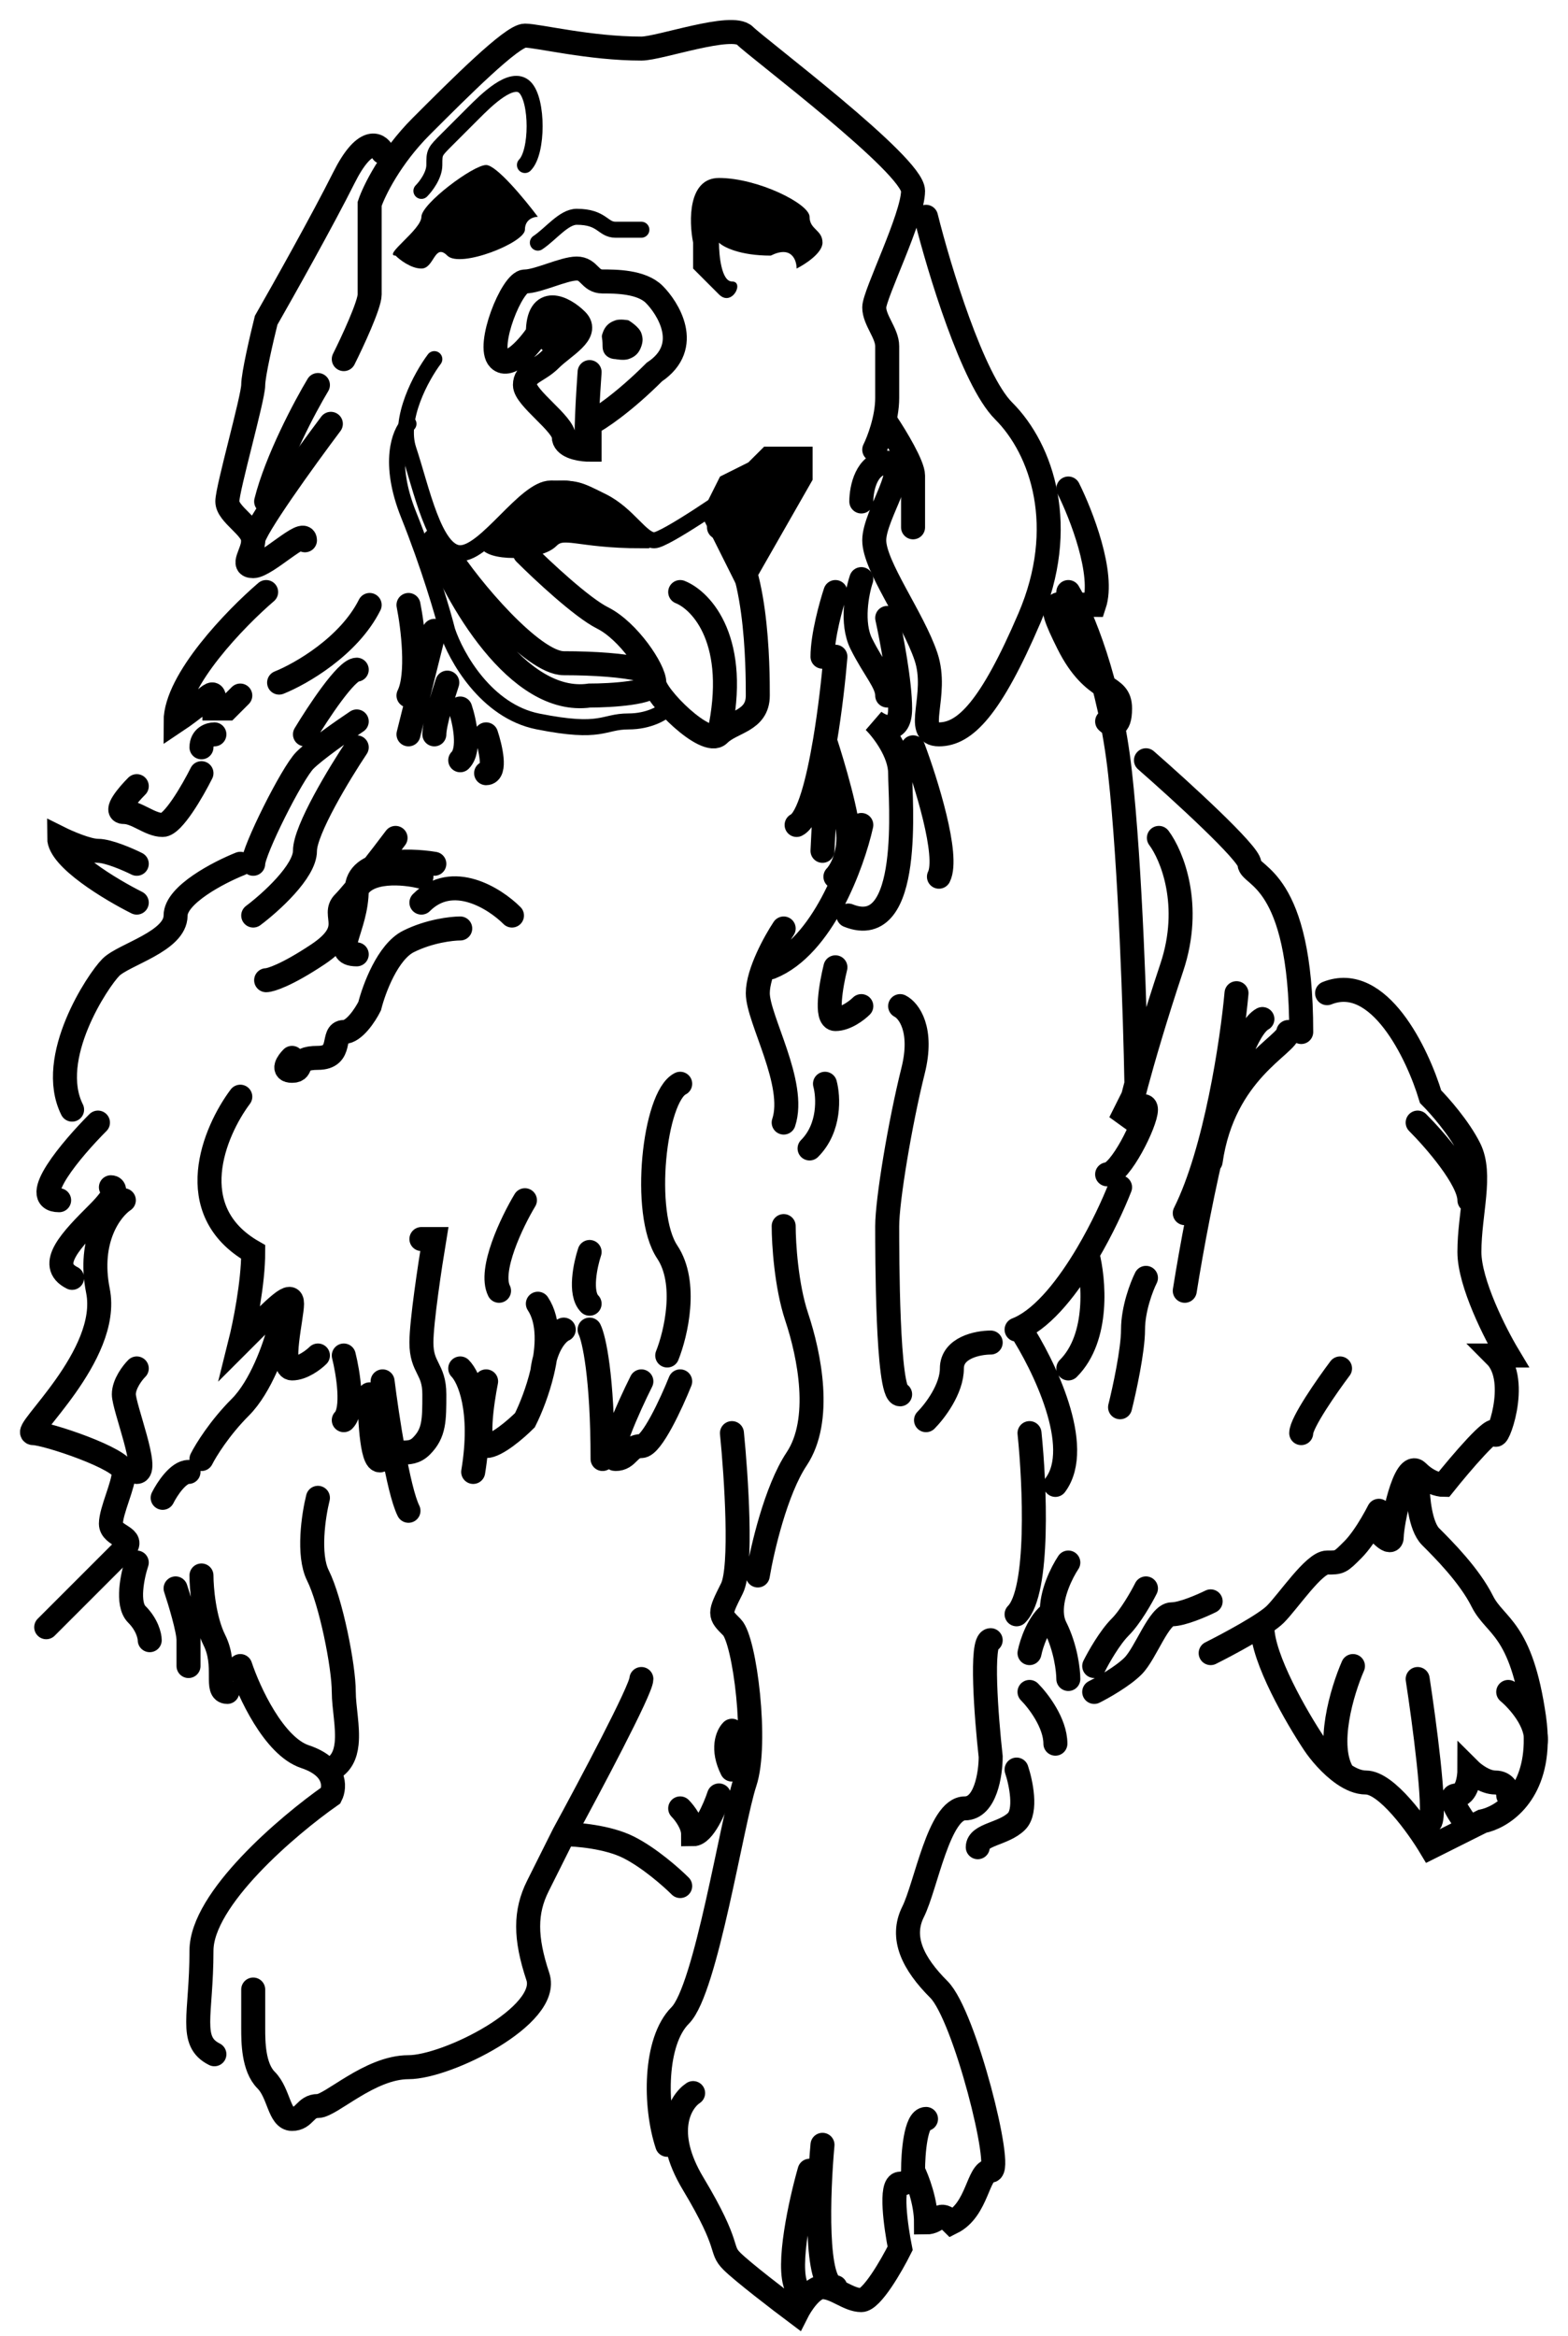 <svg width="49" height="73" viewBox="0 0 49 73" fill="none" xmlns="http://www.w3.org/2000/svg">
<path d="M10.743 11.221C11.013 10.682 11.552 9.523 11.552 9.2C11.552 8.876 11.552 7.178 11.552 6.369C11.687 5.965 12.199 4.914 13.169 3.943C14.382 2.73 15.999 1.113 16.404 1.113C16.808 1.113 18.425 1.518 20.043 1.518C20.614 1.518 22.873 0.709 23.277 1.113C23.681 1.518 28.533 5.156 28.533 5.965C28.533 6.774 27.32 9.2 27.32 9.604C27.32 10.008 27.725 10.412 27.725 10.817C27.725 11.221 27.725 11.626 27.725 12.434C27.725 13.081 27.455 13.782 27.32 14.051M28.938 6.774C29.342 8.391 30.393 11.868 31.363 12.838C32.577 14.051 33.385 16.477 32.172 19.308C30.959 22.138 30.151 22.946 29.342 22.946C28.533 22.946 29.342 21.733 28.938 20.52C28.533 19.308 27.32 17.69 27.32 16.882C27.32 16.073 28.533 14.456 27.725 14.456C27.078 14.456 26.916 15.264 26.916 15.669" stroke="black" stroke-width="0.75" stroke-linecap="round"/>
<path d="M27.725 13.243C27.994 13.647 28.533 14.537 28.533 14.86C28.533 15.184 28.533 16.073 28.533 16.477" stroke="black" stroke-width="0.75" stroke-linecap="round"/>
<path d="M11.956 4.752C11.822 4.482 11.39 4.267 10.743 5.561C10.096 6.854 8.856 9.065 8.317 10.008C8.183 10.547 7.913 11.706 7.913 12.03C7.913 12.434 7.104 15.264 7.104 15.669C7.104 16.073 7.913 16.477 7.913 16.882C7.913 17.286 7.509 17.69 7.913 17.69C8.317 17.69 9.53 16.477 9.53 16.882" stroke="black" stroke-width="0.75" stroke-linecap="round"/>
<path d="M10.339 13.243C9.53 14.321 7.913 16.558 7.913 16.882" stroke="black" stroke-width="0.75" stroke-linecap="round"/>
<path d="M9.935 12.03C9.53 12.704 8.641 14.375 8.317 15.669" stroke="black" stroke-width="0.75" stroke-linecap="round"/>
<path d="M16.808 7.582C17.212 7.313 17.617 6.774 18.021 6.774C18.83 6.774 18.83 7.178 19.234 7.178C19.557 7.178 19.908 7.178 20.043 7.178" stroke="black" stroke-width="0.5" stroke-linecap="round"/>
<path d="M13.169 5.965C13.304 5.83 13.573 5.48 13.573 5.156C13.573 4.752 13.573 4.752 13.978 4.348C14.382 3.943 14.382 3.943 14.787 3.539C15.191 3.135 15.999 2.326 16.404 2.73C16.808 3.135 16.808 4.752 16.404 5.156" stroke="black" stroke-width="0.5" stroke-linecap="round"/>
<path d="M13.573 11.221C13.169 11.76 12.441 13.081 12.765 14.051C13.169 15.264 13.573 17.286 14.382 17.286C15.191 17.286 16.404 15.264 17.212 15.264C18.021 15.264 18.021 15.264 18.83 15.669C19.638 16.073 20.043 16.882 20.447 16.882C20.77 16.882 22.738 15.534 23.681 14.86C24.355 14.456 25.46 14.051 24.49 15.669L23.277 17.69" stroke="black" stroke-width="0.5" stroke-linecap="round"/>
<path d="M12.765 13.243C12.495 13.512 12.118 14.456 12.765 16.073C13.412 17.69 13.843 19.173 13.978 19.712C14.247 20.52 15.191 22.219 16.808 22.542C18.83 22.946 18.83 22.542 19.638 22.542C20.285 22.542 20.716 22.273 20.851 22.138" stroke="black" stroke-width="0.5" stroke-linecap="round"/>
<path d="M17.617 15.264C16.97 15.264 15.73 16.343 15.191 16.882C15.191 17.286 16.808 17.286 17.212 16.882C17.617 16.477 18.021 16.882 20.043 16.882C20.043 16.477 18.425 15.264 17.617 15.264Z" fill="black" stroke="black" stroke-width="0.5" stroke-linecap="round"/>
<path d="M23.277 17.69L22.468 16.073L22.873 15.264L23.681 14.86L24.086 14.456H24.894V14.86L23.277 17.69Z" fill="black" stroke="black"/>
<path d="M16.404 17.286C16.943 17.825 18.183 18.984 18.83 19.308C19.638 19.712 20.447 20.925 20.447 21.329M20.447 21.329C20.447 21.733 22.064 23.351 22.468 22.946M20.447 21.329C20.447 21.653 19.099 21.733 18.425 21.733C16.161 22.057 14.247 18.634 13.573 16.882M22.468 22.946C22.873 22.542 23.681 22.542 23.681 21.733C23.681 20.925 23.681 17.286 22.468 16.477M22.468 22.946C23.115 20.035 21.929 18.768 21.256 18.499M13.978 17.286C14.652 18.364 16.646 20.723 17.617 20.723C18.587 20.723 19.503 20.79 20.043 20.925" stroke="black" stroke-width="0.75" stroke-linecap="round"/>
<path d="M8.317 18.499C7.374 19.308 5.487 21.248 5.487 22.542C6.7 21.733 6.7 21.329 6.7 22.138C7.024 22.138 7.104 22.138 7.104 22.138L7.509 21.733M6.7 22.946C6.565 22.946 6.296 23.027 6.296 23.351" stroke="black" stroke-width="0.75" stroke-linecap="round"/>
<path d="M6.296 24.159C6.026 24.698 5.406 25.777 5.083 25.777C4.679 25.777 4.274 25.372 3.87 25.372C3.546 25.372 4.005 24.833 4.274 24.564" stroke="black" stroke-width="0.75" stroke-linecap="round"/>
<path d="M8.722 21.329C9.396 21.06 10.905 20.197 11.552 18.903M9.53 22.946C9.935 22.273 10.824 20.925 11.148 20.925M12.765 18.903C12.9 19.577 13.088 21.087 12.765 21.733M13.573 19.712L12.765 22.946M13.978 21.329C13.843 21.733 13.573 22.623 13.573 22.946M14.382 22.138C14.517 22.542 14.706 23.432 14.382 23.755M15.191 22.946C15.326 23.351 15.514 24.159 15.191 24.159M11.148 22.542C10.743 22.812 9.854 23.432 9.53 23.755C9.126 24.159 7.913 26.585 7.913 26.99M11.148 23.351C10.608 24.159 9.53 25.938 9.53 26.585C9.53 27.232 8.452 28.203 7.913 28.607M7.509 26.99C6.835 27.259 5.487 27.96 5.487 28.607C5.487 29.416 3.87 29.82 3.466 30.224C3.061 30.628 1.444 33.054 2.253 34.672M4.274 28.203C3.466 27.798 1.848 26.828 1.848 26.181C2.118 26.316 2.738 26.585 3.061 26.585C3.385 26.585 4.005 26.855 4.274 26.99M3.061 35.076C2.253 35.885 0.878 37.502 1.848 37.502M7.509 34.267C6.7 35.346 5.649 37.825 7.913 39.119C7.913 40.09 7.644 41.41 7.509 41.949C8.722 40.736 9.126 40.332 9.126 40.736C9.126 41.141 8.722 42.758 9.126 42.758C9.449 42.758 9.8 42.488 9.935 42.354M8.722 41.545C8.587 42.084 8.156 43.324 7.509 43.971C6.862 44.618 6.431 45.319 6.296 45.588M5.083 46.801C5.218 46.532 5.568 45.992 5.891 45.992M10.743 42.354C10.878 42.893 11.067 44.052 10.743 44.375M11.552 43.567C11.552 44.375 11.633 45.912 11.956 45.588C12.361 45.184 12.765 45.588 13.169 45.184C13.573 44.78 13.573 44.375 13.573 43.567C13.573 42.758 13.169 42.758 13.169 41.949C13.169 41.302 13.439 39.523 13.573 38.715H13.169M11.956 43.162C12.091 44.24 12.441 46.559 12.765 47.206M14.382 42.758C14.652 43.028 15.11 44.052 14.787 45.992M15.191 43.162C15.056 43.836 14.867 45.184 15.191 45.184C15.514 45.184 16.134 44.645 16.404 44.375C16.581 44.021 16.804 43.466 16.945 42.872M16.808 40.736C17.172 41.282 17.127 42.109 16.945 42.872M17.617 41.545C17.439 41.621 17.055 41.992 16.945 42.872M16.404 37.502C15.999 38.176 15.272 39.685 15.595 40.332M18.425 39.119C18.291 39.523 18.102 40.413 18.425 40.736M18.425 41.545C18.56 41.815 18.83 43.001 18.83 45.588M20.043 43.162C19.638 43.971 18.91 45.588 19.234 45.588C19.638 45.588 19.638 45.184 20.043 45.184C20.366 45.184 20.986 43.836 21.256 43.162M20.851 42.354C21.121 41.68 21.498 40.09 20.851 39.119C20.043 37.906 20.447 34.267 21.256 33.863M3.466 37.097C3.6 37.097 3.708 37.259 3.061 37.906C2.253 38.715 1.444 39.523 2.253 39.928M3.87 37.502C3.466 37.771 2.738 38.715 3.061 40.332C3.466 42.354 0.635 44.78 1.04 44.78C1.444 44.78 3.87 45.588 3.87 45.992C3.87 46.397 3.466 47.206 3.466 47.61C3.466 48.014 4.274 48.014 3.87 48.418C3.546 48.742 2.118 50.17 1.444 50.844M13.573 26.99C12.765 26.855 11.148 26.828 11.148 27.798M11.148 27.798C11.148 29.011 10.339 29.82 11.148 29.82M11.148 27.798C11.471 27.151 12.63 27.259 13.169 27.394M12.361 26.181C11.956 26.72 11.067 27.879 10.743 28.203C10.339 28.607 11.148 29.011 9.935 29.82C8.964 30.467 8.452 30.628 8.317 30.628M15.999 28.607C15.46 28.068 14.14 27.232 13.169 28.203M9.126 33.054C8.991 33.189 8.803 33.459 9.126 33.459C9.53 33.459 9.126 33.054 9.935 33.054C10.743 33.054 10.339 32.246 10.743 32.246C11.067 32.246 11.417 31.707 11.552 31.437C11.687 30.898 12.118 29.739 12.765 29.416C13.412 29.092 14.113 29.011 14.382 29.011M24.894 25.777C25.267 25.591 25.567 24.415 25.781 23.142M26.107 18.499C25.973 18.903 25.703 19.874 25.703 20.52M26.107 20.52C26.05 21.208 25.939 22.201 25.781 23.142M25.703 26.585C25.755 25.637 25.844 23.622 25.781 23.142M25.781 23.142C26.025 23.885 26.512 25.534 26.512 26.181C26.512 26.828 26.242 27.259 26.107 27.394M26.916 18.095C26.781 18.499 26.593 19.469 26.916 20.116C27.32 20.925 27.725 21.329 27.725 21.733M27.725 19.308C27.859 19.916 28.129 21.334 28.129 22.138C28.129 22.941 27.59 22.742 27.32 22.542C27.59 22.812 28.129 23.512 28.129 24.159C28.129 24.968 28.533 29.416 26.512 28.607M28.533 23.351C28.938 24.429 29.665 26.747 29.342 27.394M26.916 25.777C26.646 26.99 25.703 29.577 24.086 30.224M24.49 29.011C24.221 29.416 23.681 30.386 23.681 31.033C23.681 31.841 24.894 33.863 24.49 35.076M25.781 33.863C25.89 34.267 25.946 35.238 25.299 35.885M26.107 30.224C25.973 30.763 25.784 31.841 26.107 31.841C26.431 31.841 26.781 31.572 26.916 31.437" stroke="black" stroke-width="0.75" stroke-linecap="round"/>
<path d="M4.274 42.758C4.139 42.893 3.87 43.243 3.87 43.567C3.87 43.971 4.679 45.992 4.274 45.992M4.274 48.823C4.139 49.227 3.951 50.117 4.274 50.44C4.598 50.764 4.679 51.114 4.679 51.249M5.487 49.631C5.622 50.036 5.891 50.925 5.891 51.249C5.891 51.572 5.891 51.922 5.891 52.057M6.296 49.227C6.296 49.631 6.377 50.602 6.7 51.249C7.104 52.057 6.7 52.866 7.104 52.866M7.509 52.057C7.778 52.866 8.56 54.564 9.53 54.888C10.501 55.211 10.474 55.831 10.339 56.1C8.991 57.044 6.296 59.335 6.296 60.952C6.296 62.974 5.891 63.782 6.7 64.187M9.935 46.801C9.8 47.34 9.611 48.58 9.935 49.227C10.339 50.036 10.743 52.057 10.743 52.866C10.743 53.347 10.886 53.971 10.832 54.483C10.795 54.832 10.666 55.128 10.339 55.292M7.913 62.165C7.913 62.435 7.913 63.055 7.913 63.378C7.913 63.782 7.913 64.591 8.317 64.996C8.722 65.4 8.722 66.208 9.126 66.208C9.53 66.208 9.53 65.804 9.935 65.804C10.339 65.804 11.552 64.591 12.765 64.591C13.978 64.591 17.212 62.974 16.808 61.761C16.404 60.548 16.404 59.739 16.808 58.931C17.131 58.284 17.482 57.583 17.617 57.313M17.617 57.313C18.425 55.831 20.043 52.785 20.043 52.462M17.617 57.313C18.021 57.313 18.991 57.394 19.638 57.718C20.285 58.041 20.986 58.661 21.256 58.931M21.256 56.505C21.39 56.64 21.66 56.99 21.66 57.313C21.983 57.313 22.334 56.505 22.468 56.1" stroke="black" stroke-width="0.75" stroke-linecap="round"/>
<path d="M22.873 44.779C23.008 46.127 23.196 48.984 22.873 49.631C22.468 50.44 22.468 50.44 22.873 50.844C23.277 51.249 23.681 54.483 23.277 55.696C22.873 56.909 22.064 62.165 21.256 62.974C20.447 63.782 20.447 65.804 20.851 67.017M21.66 65.4C21.256 65.669 20.689 66.613 21.66 68.23C22.873 70.252 22.468 70.252 22.873 70.656C23.196 70.979 24.355 71.869 24.894 72.273C25.029 72.004 25.38 71.465 25.703 71.465C26.107 71.465 26.512 71.869 26.916 71.869C27.239 71.869 27.859 70.791 28.129 70.252C27.994 69.578 27.805 68.23 28.129 68.23C28.452 68.23 28.533 67.96 28.533 67.826M28.533 67.826C28.533 67.287 28.614 66.208 28.938 66.208M28.533 67.826C28.668 68.095 28.938 68.796 28.938 69.443C29.342 69.443 29.342 69.039 29.746 69.443C30.555 69.039 30.555 67.826 30.959 67.826C31.363 67.826 30.151 62.974 29.342 62.165C28.533 61.357 28.129 60.548 28.533 59.739C28.938 58.931 29.342 56.505 30.151 56.505C30.797 56.505 30.959 55.427 30.959 54.888C30.824 53.675 30.636 51.249 30.959 51.249M32.172 44.779C32.337 46.369 32.486 49.726 31.768 50.44M22.873 54.079C22.738 54.214 22.549 54.645 22.873 55.292M25.299 67.826C25.029 68.769 24.571 70.818 24.894 71.465M25.703 67.017C25.568 68.499 25.46 71.465 26.107 71.465M30.959 41.949C30.555 41.949 29.746 42.111 29.746 42.758C29.746 43.405 29.207 44.106 28.938 44.375M28.129 31.437C28.398 31.572 28.857 32.165 28.533 33.459C28.129 35.076 27.725 37.502 27.725 38.31C27.725 39.119 27.725 43.567 28.129 43.567M24.49 38.31C24.49 38.849 24.571 40.17 24.894 41.141C25.299 42.354 25.703 44.375 24.894 45.588C24.247 46.559 23.816 48.418 23.681 49.227M32.172 52.866C32.442 53.136 32.981 53.836 32.981 54.483M31.768 55.292C31.903 55.696 32.091 56.586 31.768 56.909C31.363 57.313 30.555 57.313 30.555 57.718M33.385 48.823C33.175 49.139 32.849 49.8 32.871 50.383M33.385 52.462C33.385 52.192 33.304 51.491 32.981 50.844C32.91 50.703 32.877 50.546 32.871 50.383M32.172 51.653C32.233 51.346 32.459 50.661 32.871 50.383M34.194 52.057C34.328 51.788 34.679 51.168 35.002 50.844C35.326 50.521 35.676 49.901 35.811 49.631M34.194 52.866C34.463 52.731 35.083 52.381 35.407 52.057C35.811 51.653 36.215 50.44 36.62 50.44C36.943 50.44 37.563 50.17 37.833 50.036M37.833 51.653C38.372 51.383 39.531 50.764 39.854 50.44C40.258 50.036 41.067 48.823 41.471 48.823C41.876 48.823 41.876 48.823 42.28 48.418C42.485 48.213 42.702 47.889 42.866 47.61M43.089 47.206C43.039 47.304 42.962 47.449 42.866 47.61M42.866 47.61C43.075 47.879 43.493 48.337 43.493 48.014C43.493 47.61 43.897 45.588 44.302 45.992C44.625 46.316 44.976 46.397 45.11 46.397C45.649 45.723 46.728 44.456 46.728 44.779C46.728 45.184 47.536 43.162 46.728 42.354C47.051 42.354 47.132 42.354 47.132 42.354C46.728 41.68 45.919 40.09 45.919 39.119C45.919 37.906 46.323 36.693 45.919 35.885C45.596 35.238 44.976 34.537 44.706 34.267C44.302 32.919 43.089 30.386 41.471 31.033M44.302 35.076C44.841 35.615 45.919 36.855 45.919 37.502M35.811 23.755C36.889 24.698 39.046 26.666 39.046 26.989C39.046 27.394 40.663 27.394 40.663 32.246M38.641 31.033C38.507 32.515 37.994 35.965 37.024 37.906M37.024 40.332C37.438 37.719 38.502 32.362 39.45 31.841M40.258 32.246C40.258 32.65 38.237 33.459 37.833 36.289M41.876 42.758C41.471 43.297 40.663 44.456 40.663 44.779M35.811 39.928C35.676 40.197 35.407 40.898 35.407 41.545C35.407 42.192 35.137 43.432 35.002 43.971M36.215 26.181C36.62 26.72 37.267 28.283 36.62 30.224C36.093 31.803 35.71 33.132 35.513 33.863M34.598 36.693C35.002 36.693 35.811 35.076 35.811 34.672C35.811 34.348 35.272 34.806 35.002 35.076L35.407 34.267C35.432 34.167 35.467 34.031 35.513 33.863M35.002 37.097C34.794 37.63 34.433 38.412 33.98 39.179M31.768 41.545C31.802 41.532 31.837 41.517 31.872 41.501M33.98 39.179C34.186 39.968 34.355 41.788 33.385 42.758M33.98 39.179C33.39 40.175 32.644 41.144 31.872 41.501M31.872 41.501C32.611 42.636 33.868 45.204 32.981 46.397M33.385 15.264C33.789 16.073 34.517 17.933 34.194 18.903C32.981 18.903 32.577 18.499 33.385 20.116C34.194 21.733 35.002 21.329 35.002 22.138C35.002 22.785 34.733 22.677 34.598 22.542M33.385 18.499C33.789 19.173 34.679 21.248 35.002 24.159C35.326 27.07 35.477 31.841 35.513 33.863" stroke="black" stroke-width="0.75" stroke-linecap="round"/>
<path d="M44.302 46.397C44.302 46.801 44.383 47.691 44.706 48.014C45.11 48.418 45.919 49.227 46.323 50.036C46.728 50.844 47.536 50.844 47.941 53.675C47.982 53.968 47.998 54.236 47.991 54.483M39.45 50.844C39.45 51.815 40.528 53.675 41.067 54.483C41.238 54.74 41.584 55.16 41.979 55.432M42.28 52.057C41.944 52.825 41.414 54.575 41.979 55.432M41.979 55.432C42.206 55.589 42.449 55.696 42.684 55.696C43.331 55.696 44.302 57.044 44.706 57.718L45.515 57.313L45.919 57.111M44.302 52.462C44.505 53.783 44.871 56.523 44.706 56.909M45.919 57.111L46.323 56.909C46.91 56.792 47.946 56.143 47.991 54.483M45.919 57.111C45.649 56.774 45.191 56.1 45.515 56.1C45.838 56.1 45.919 55.561 45.919 55.292C46.054 55.427 46.404 55.696 46.728 55.696C47.051 55.696 47.132 55.966 47.132 56.1M47.132 52.866C47.456 53.136 48.082 53.836 47.991 54.483" stroke="black" stroke-width="0.75" stroke-linecap="round"/>
<path d="M18.425 11.626C18.376 12.298 18.291 13.725 18.351 14.05M18.351 14.05C18.377 14.051 18.402 14.051 18.425 14.051V13.243C18.695 13.108 19.477 12.596 20.447 11.626C21.66 10.817 20.851 9.604 20.447 9.2C20.043 8.795 19.234 8.795 18.83 8.795C18.425 8.795 18.425 8.391 18.021 8.391C17.617 8.391 16.808 8.795 16.404 8.795C15.999 8.795 15.191 10.817 15.595 11.221C15.919 11.545 16.538 10.817 16.808 10.413C16.808 9.2 17.617 9.604 18.021 10.008C18.425 10.413 17.617 10.817 17.212 11.221C16.808 11.626 16.404 11.626 16.404 12.03C16.404 12.434 17.617 13.243 17.617 13.647C17.617 13.943 18.068 14.036 18.351 14.05Z" stroke="black" stroke-width="0.75" stroke-linecap="round"/>
<path d="M18.83 10.817C18.83 10.493 18.78 10.562 18.83 10.413C18.9 10.201 19.022 10.079 19.234 10.008C19.384 9.958 19.638 10.008 19.638 10.008C19.638 10.008 19.972 10.201 20.043 10.413C20.093 10.562 20.093 10.667 20.043 10.817C19.972 11.029 19.85 11.151 19.638 11.221C19.488 11.271 19.234 11.221 19.234 11.221C19.099 11.221 18.83 11.14 18.83 10.817Z" fill="black"/>
<path d="M16.83 10.637C16.83 10.313 16.78 10.382 16.83 10.233C16.901 10.021 17.023 9.899 17.235 9.828C17.384 9.778 17.639 9.828 17.639 9.828C17.639 9.828 17.973 10.021 18.043 10.233C18.093 10.382 18.093 10.487 18.043 10.637C17.973 10.849 17.851 10.971 17.639 11.041C17.489 11.091 17.235 11.041 17.235 11.041C17.1 11.041 16.83 10.96 16.83 10.637Z" fill="black"/>
<path d="M22.873 8.795C22.549 8.795 22.468 7.987 22.468 7.582C22.603 7.717 23.115 7.987 24.086 7.987C24.733 7.663 24.894 8.121 24.894 8.391C25.164 8.256 25.703 7.906 25.703 7.582C25.703 7.178 25.299 7.178 25.299 6.774C25.299 6.369 23.681 5.561 22.468 5.561C21.498 5.561 21.525 6.908 21.66 7.582V8.391L22.468 9.2C22.873 9.604 23.277 8.795 22.873 8.795Z" fill="black"/>
<path d="M13.169 8.391C12.846 8.391 12.495 8.121 12.361 7.987C11.956 7.987 13.169 7.178 13.169 6.774C13.169 6.369 14.787 5.156 15.191 5.156C15.514 5.156 16.404 6.235 16.808 6.774C16.673 6.774 16.404 6.854 16.404 7.178C16.404 7.582 14.382 8.391 13.978 7.987C13.573 7.582 13.573 8.391 13.169 8.391Z" fill="black"/>
</svg>

